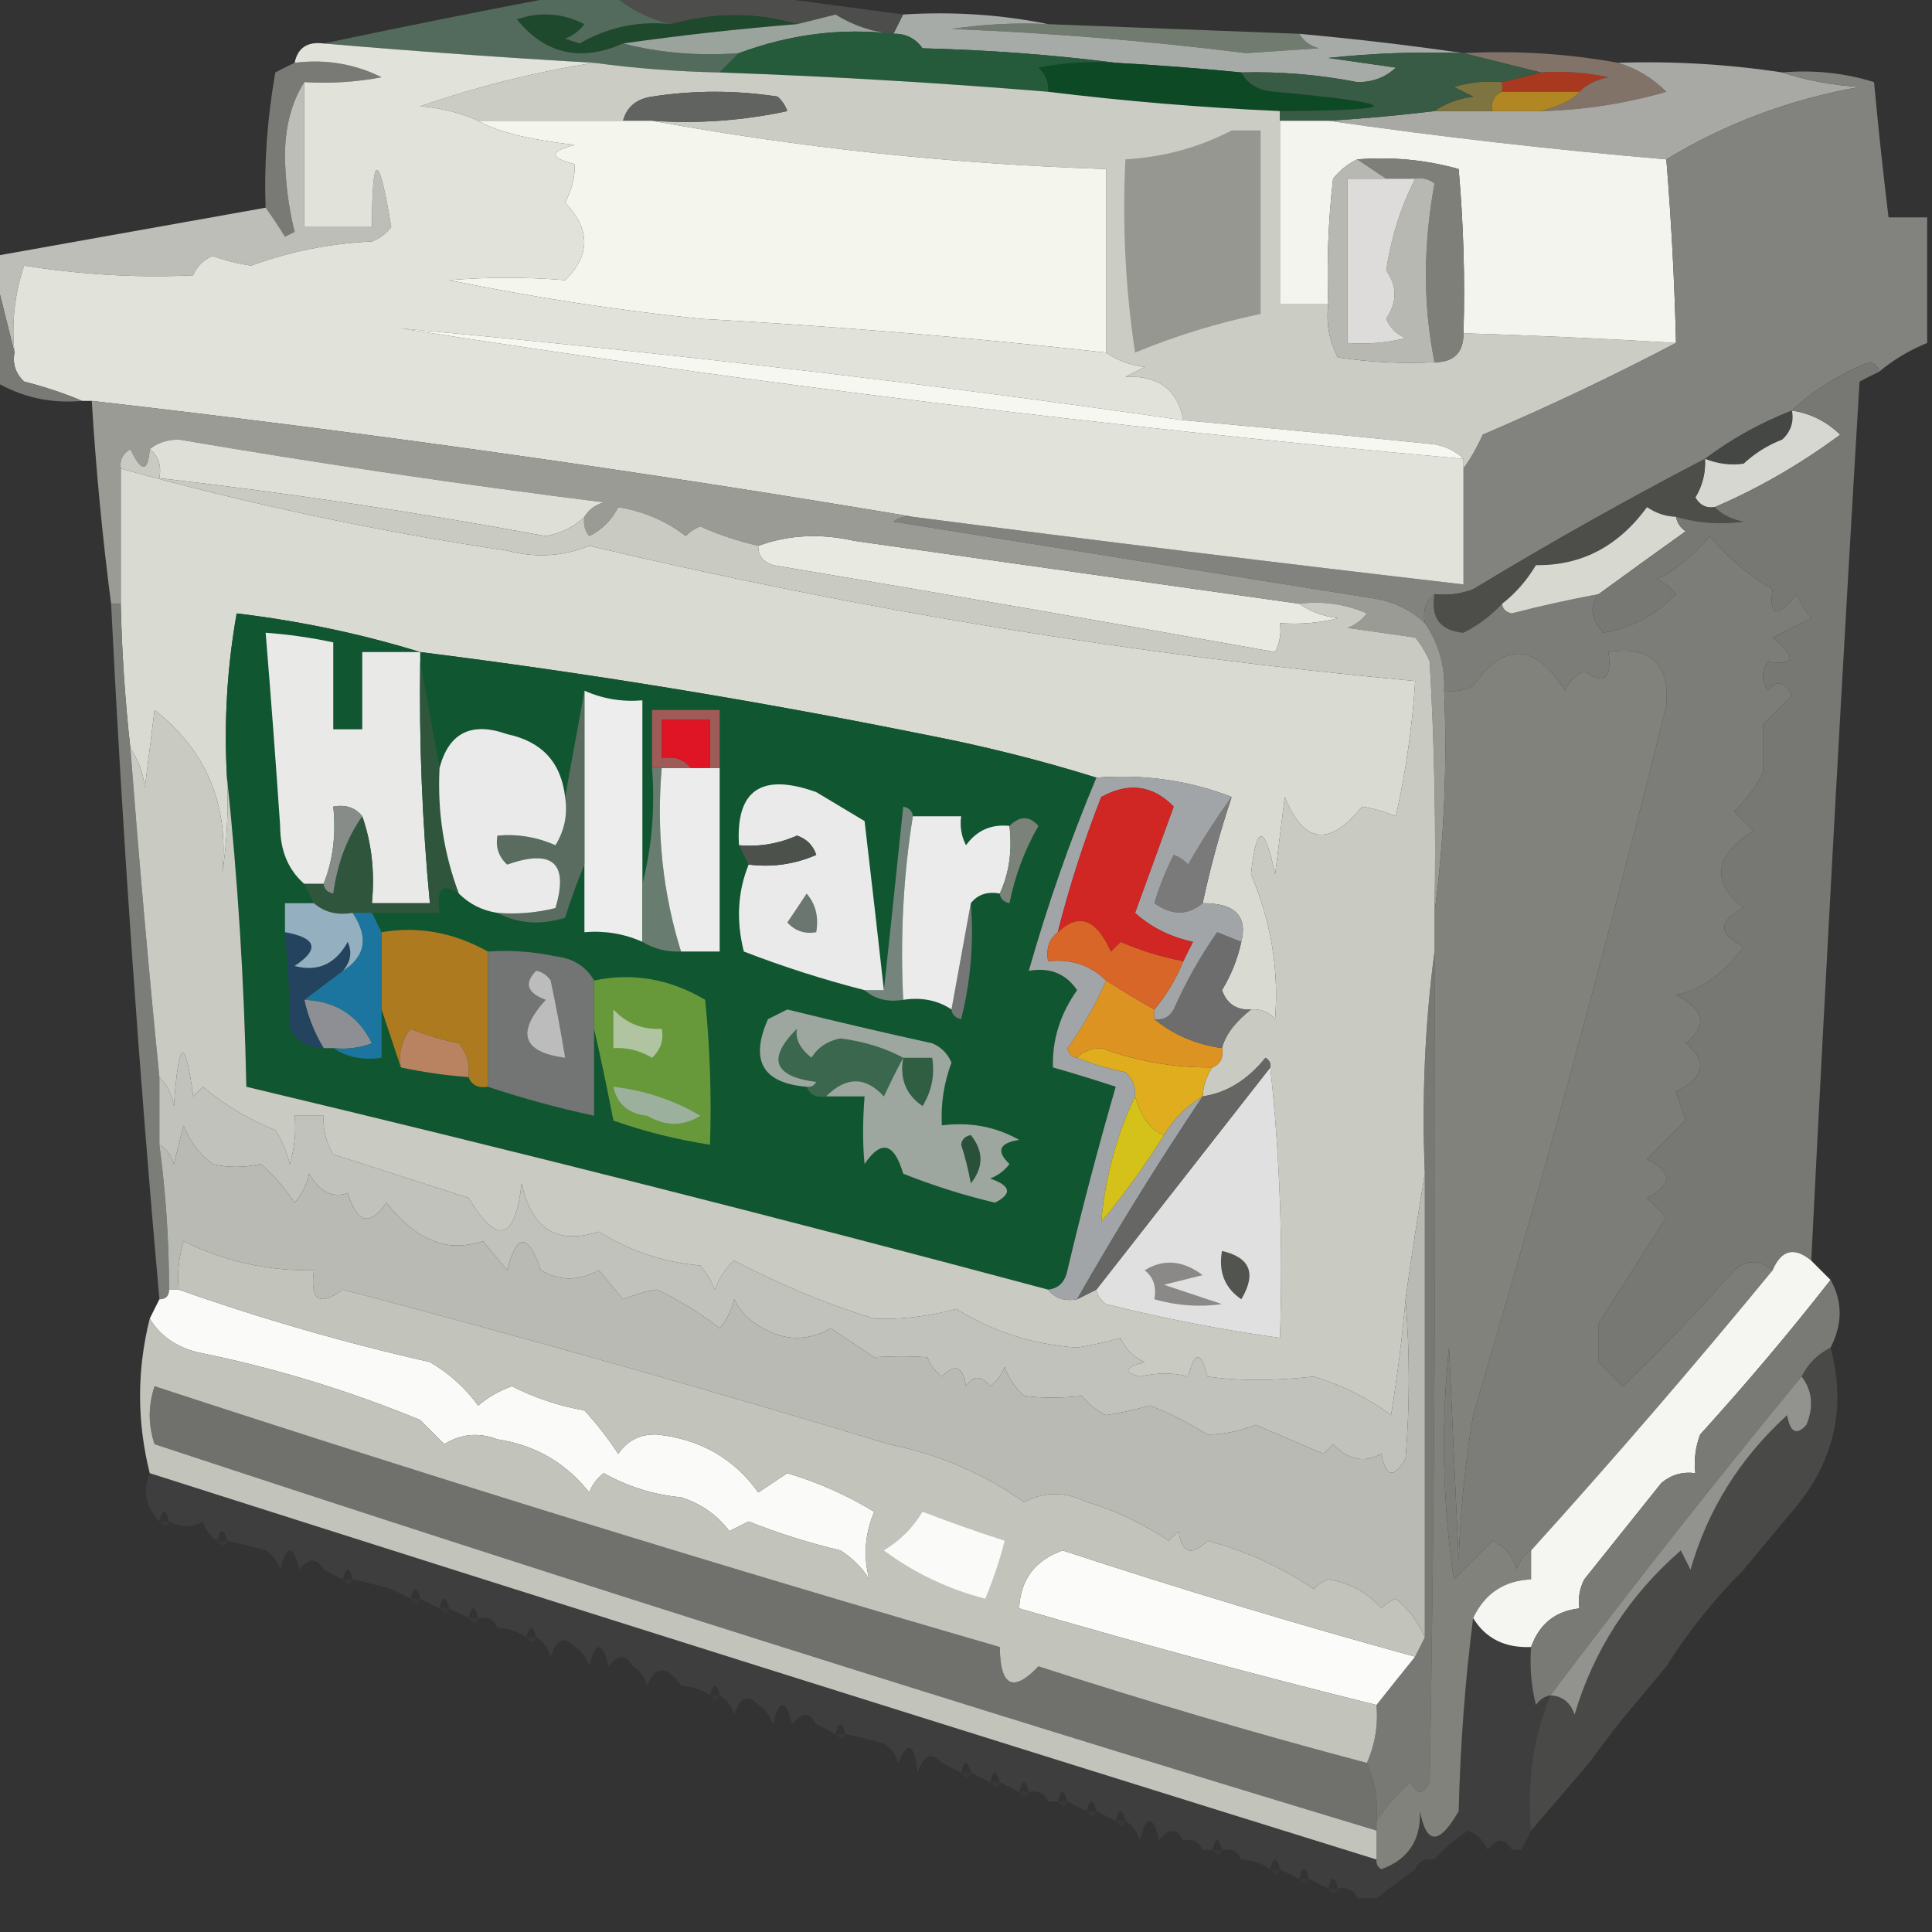 <?xml version="1.0" encoding="UTF-8"?>
<!DOCTYPE svg PUBLIC "-//W3C//DTD SVG 1.1//EN" "http://www.w3.org/Graphics/SVG/1.1/DTD/svg11.dtd">
<svg xmlns="http://www.w3.org/2000/svg" version="1.1" width="200px" height="200px" style="shape-rendering:geometricPrecision; text-rendering:geometricPrecision; image-rendering:optimizeQuality; fill-rule:evenodd; clip-rule:evenodd" xmlns:xlink="http://www.w3.org/1999/xlink">
<rect width="100%" height="100%" fill="#333333" stroke="none"/>
<g><path style="opacity:0.322" fill="#82837d" d="M 63.5,-0.5 C 68.5,-0.5 73.5,-0.5 78.5,-0.5C 83.5,0.167 88.5,0.833 93.5,1.5C 93.167,2.167 92.833,2.833 92.5,3.5C 90.325,3.318 88.325,2.651 86.5,1.5C 85.151,1.846 83.817,2.179 82.5,2.5C 78.299,1.264 73.966,1.264 69.5,2.5C 67.249,1.985 65.249,0.985 63.5,-0.5 Z"/></g>
<g><path style="opacity:1" fill="#1e492d" d="M 69.5,2.5 C 73.966,1.264 78.299,1.264 82.5,2.5C 76.463,2.988 70.463,3.655 64.5,4.5C 60.102,6.439 56.435,5.605 53.5,2C 55.902,1.186 58.235,1.353 60.5,2.5C 59.975,3.192 59.308,3.692 58.5,4C 59,4.167 59.5,4.333 60,4.5C 62.935,2.808 66.102,2.142 69.5,2.5 Z"/></g>
<g><path style="opacity:0.996" fill="#546c5d" d="M 58.5,-0.5 C 60.167,-0.5 61.833,-0.5 63.5,-0.5C 65.249,0.985 67.249,1.985 69.5,2.5C 66.102,2.142 62.935,2.808 60,4.5C 59.5,4.333 59,4.167 58.5,4C 59.308,3.692 59.975,3.192 60.5,2.5C 58.235,1.353 55.902,1.186 53.5,2C 56.435,5.605 60.102,6.439 64.5,4.5C 68.298,5.483 72.298,5.817 76.5,5.5C 75.833,6.167 75.167,6.833 74.5,7.5C 70.143,7.414 65.81,7.08 61.5,6.5C 52.154,5.966 42.82,5.299 33.5,4.5C 41.817,2.741 50.15,1.074 58.5,-0.5 Z"/></g>
<g><path style="opacity:1" fill="#9aa39c" d="M 92.5,3.5 C 87.127,2.867 81.793,3.534 76.5,5.5C 72.298,5.817 68.298,5.483 64.5,4.5C 70.463,3.655 76.463,2.988 82.5,2.5C 83.817,2.179 85.151,1.846 86.5,1.5C 88.325,2.651 90.325,3.318 92.5,3.5 Z"/></g>
<g><path style="opacity:1" fill="#727b70" d="M 108.5,2.5 C 117.167,2.833 125.833,3.167 134.5,3.5C 134.918,4.222 135.584,4.722 136.5,5C 134,5.167 131.5,5.333 129,5.5C 118.883,4.233 108.716,3.4 98.5,3C 101.817,2.502 105.15,2.335 108.5,2.5 Z"/></g>
<g><path style="opacity:1" fill="#a7aba7" d="M 93.5,1.5 C 98.695,1.179 103.695,1.513 108.5,2.5C 105.15,2.335 101.817,2.502 98.5,3C 108.716,3.4 118.883,4.233 129,5.5C 131.5,5.333 134,5.167 136.5,5C 135.584,4.722 134.918,4.222 134.5,3.5C 140.318,4.028 145.984,4.695 151.5,5.5C 146.821,5.334 142.155,5.501 137.5,6C 139.833,6.333 142.167,6.667 144.5,7C 143.4,8.023 142.067,8.523 140.5,8.5C 136.535,7.726 132.535,7.393 128.5,7.5C 124.176,7.073 119.842,6.739 115.5,6.5C 109.013,5.672 102.346,5.172 95.5,5C 94.756,3.961 93.756,3.461 92.5,3.5C 92.833,2.833 93.167,2.167 93.5,1.5 Z"/></g>
<g><path style="opacity:1" fill="#255b3a" d="M 92.5,3.5 C 93.756,3.461 94.756,3.961 95.5,5C 102.346,5.172 109.013,5.672 115.5,6.5C 112.813,6.336 110.146,6.503 107.5,7C 108.252,7.671 108.586,8.504 108.5,9.5C 97.183,8.568 85.85,7.902 74.5,7.5C 75.167,6.833 75.833,6.167 76.5,5.5C 81.793,3.534 87.127,2.867 92.5,3.5 Z"/></g>
<g><path style="opacity:1" fill="#797a76" d="M 30.5,6.5 C 33.722,6.108 36.722,6.608 39.5,8C 36.854,8.497 34.187,8.664 31.5,8.5C 30.191,10.571 29.525,13.071 29.5,16C 29.525,18.755 29.859,21.422 30.5,24C 30.167,24.167 29.833,24.333 29.5,24.5C 28.824,23.398 28.158,22.398 27.5,21.5C 27.323,17 27.656,12.333 28.5,7.5C 29.183,7.137 29.85,6.804 30.5,6.5 Z"/></g>
<g><path style="opacity:1" fill="#a83920" d="M 159.5,7.5 C 161.857,7.337 164.19,7.503 166.5,8C 165.263,8.232 164.263,8.732 163.5,9.5C 160.833,9.5 158.167,9.5 155.5,9.5C 155.5,9.167 155.5,8.833 155.5,8.5C 156.833,8.167 158.167,7.833 159.5,7.5 Z"/></g>
<g><path style="opacity:1" fill="#827368" d="M 151.5,5.5 C 156.927,5.218 162.26,5.551 167.5,6.5C 169.386,7.065 171.053,8.065 172.5,9.5C 168.251,10.726 163.917,11.393 159.5,11.5C 161.51,10.983 162.843,10.316 163.5,9.5C 164.263,8.732 165.263,8.232 166.5,8C 164.19,7.503 161.857,7.337 159.5,7.5C 156.833,6.833 154.167,6.167 151.5,5.5 Z"/></g>
<g><path style="opacity:1" fill="#a8a9a4" d="M 167.5,6.5 C 173.212,6.313 178.879,6.646 184.5,7.5C 186.969,8.317 189.635,8.817 192.5,9C 185.233,10.3 178.567,12.8 172.5,16.5C 160.7,15.495 149.033,14.161 137.5,12.5C 141.179,12.276 144.846,11.942 148.5,11.5C 150.5,11.5 152.5,11.5 154.5,11.5C 156.167,11.5 157.833,11.5 159.5,11.5C 163.917,11.393 168.251,10.726 172.5,9.5C 171.053,8.065 169.386,7.065 167.5,6.5 Z"/></g>
<g><path style="opacity:1" fill="#0d4925" d="M 115.5,6.5 C 119.842,6.739 124.176,7.073 128.5,7.5C 129.152,8.725 130.319,9.392 132,9.5C 145.447,10.759 145.614,11.426 132.5,11.5C 124.423,11.14 116.423,10.473 108.5,9.5C 108.586,8.504 108.252,7.671 107.5,7C 110.146,6.503 112.813,6.336 115.5,6.5 Z"/></g>
<g><path style="opacity:1" fill="#7e7440" d="M 155.5,8.5 C 155.5,8.833 155.5,9.167 155.5,9.5C 154.662,9.842 154.328,10.508 154.5,11.5C 152.5,11.5 150.5,11.5 148.5,11.5C 149.609,10.71 150.942,10.21 152.5,10C 151.833,9.667 151.167,9.333 150.5,9C 152.134,8.506 153.801,8.34 155.5,8.5 Z"/></g>
<g><path style="opacity:1" fill="#b08722" d="M 155.5,9.5 C 158.167,9.5 160.833,9.5 163.5,9.5C 162.843,10.316 161.51,10.983 159.5,11.5C 157.833,11.5 156.167,11.5 154.5,11.5C 154.328,10.508 154.662,9.842 155.5,9.5 Z"/></g>
<g><path style="opacity:1" fill="#cbcdc4" d="M 61.5,6.5 C 65.81,7.08 70.143,7.414 74.5,7.5C 85.85,7.902 97.183,8.568 108.5,9.5C 116.423,10.473 124.423,11.14 132.5,11.5C 132.5,11.833 132.5,12.167 132.5,12.5C 132.5,18.833 132.5,25.167 132.5,31.5C 134.167,31.5 135.833,31.5 137.5,31.5C 137.261,33.467 137.594,35.3 138.5,37C 141.817,37.498 145.15,37.665 148.5,37.5C 150.5,37.5 151.5,36.5 151.5,34.5C 158.84,34.723 166.173,35.056 173.5,35.5C 167.046,38.892 160.379,42.058 153.5,45C 152.915,46.302 152.249,47.469 151.5,48.5C 151.5,48.167 151.5,47.833 151.5,47.5C 150.737,46.732 149.737,46.232 148.5,46C 139.83,45.118 131.164,44.285 122.5,43.5C 121.923,40.355 119.923,38.855 116.5,39C 117.167,38.667 117.833,38.333 118.5,38C 116.942,37.79 115.609,37.29 114.5,36.5C 114.5,30.167 114.5,23.833 114.5,17.5C 98.566,16.981 82.899,15.314 67.5,12.5C 72.214,12.827 76.88,12.493 81.5,11.5C 81.291,10.914 80.957,10.414 80.5,10C 76.167,9.333 71.833,9.333 67.5,10C 65.881,10.236 64.881,11.069 64.5,12.5C 59.5,12.5 54.5,12.5 49.5,12.5C 47.708,11.691 45.708,11.191 43.5,11C 49.504,8.932 55.504,7.432 61.5,6.5 Z"/></g>
<g><path style="opacity:1" fill="#375b44" d="M 151.5,5.5 C 154.167,6.167 156.833,6.833 159.5,7.5C 158.167,7.833 156.833,8.167 155.5,8.5C 153.801,8.34 152.134,8.506 150.5,9C 151.167,9.333 151.833,9.667 152.5,10C 150.942,10.21 149.609,10.71 148.5,11.5C 144.846,11.942 141.179,12.276 137.5,12.5C 135.833,12.5 134.167,12.5 132.5,12.5C 132.5,12.167 132.5,11.833 132.5,11.5C 145.614,11.426 145.447,10.759 132,9.5C 130.319,9.392 129.152,8.725 128.5,7.5C 132.535,7.393 136.535,7.726 140.5,8.5C 142.067,8.523 143.4,8.023 144.5,7C 142.167,6.667 139.833,6.333 137.5,6C 142.155,5.501 146.821,5.334 151.5,5.5 Z"/></g>
<g><path style="opacity:1" fill="#60635f" d="M 67.5,12.5 C 66.5,12.5 65.5,12.5 64.5,12.5C 64.881,11.069 65.881,10.236 67.5,10C 71.833,9.333 76.167,9.333 80.5,10C 80.957,10.414 81.291,10.914 81.5,11.5C 76.88,12.493 72.214,12.827 67.5,12.5 Z"/></g>
<g><path style="opacity:1" fill="#f4f4ef" d="M 132.5,12.5 C 134.167,12.5 135.833,12.5 137.5,12.5C 149.033,14.161 160.7,15.495 172.5,16.5C 173.014,22.822 173.347,29.155 173.5,35.5C 166.173,35.056 158.84,34.723 151.5,34.5C 151.666,28.824 151.499,23.157 151,17.5C 147.606,16.544 144.106,16.211 140.5,16.5C 139.542,16.953 138.708,17.619 138,18.5C 137.501,22.821 137.334,27.154 137.5,31.5C 135.833,31.5 134.167,31.5 132.5,31.5C 132.5,25.167 132.5,18.833 132.5,12.5 Z"/></g>
<g><path style="opacity:1" fill="#f4f5ed" d="M 49.5,12.5 C 54.5,12.5 59.5,12.5 64.5,12.5C 65.5,12.5 66.5,12.5 67.5,12.5C 82.899,15.314 98.566,16.981 114.5,17.5C 114.5,23.833 114.5,30.167 114.5,36.5C 100.541,34.943 86.541,33.776 72.5,33C 63.761,32.103 55.094,30.77 46.5,29C 50.531,28.674 54.531,28.674 58.5,29C 61.144,26.402 61.144,23.735 58.5,21C 59.205,19.578 59.538,18.245 59.5,17C 56.833,16.333 56.833,15.667 59.5,15C 54.725,14.454 51.392,13.621 49.5,12.5 Z"/></g>
<g><path style="opacity:1" fill="#969790" d="M 127.5,13.5 C 128.5,13.5 129.5,13.5 130.5,13.5C 130.5,19.833 130.5,26.167 130.5,32.5C 126.059,33.425 121.725,34.758 117.5,36.5C 116.503,29.866 116.17,23.2 116.5,16.5C 120.479,16.258 124.146,15.258 127.5,13.5 Z"/></g>
<g><path style="opacity:1" fill="#7f7f7a" d="M 140.5,16.5 C 144.106,16.211 147.606,16.544 151,17.5C 151.499,23.157 151.666,28.824 151.5,34.5C 151.5,36.5 150.5,37.5 148.5,37.5C 147.314,31.61 147.314,25.443 148.5,19C 147.906,18.536 147.239,18.369 146.5,18.5C 145.5,18.5 144.5,18.5 143.5,18.5C 142.5,17.833 141.5,17.167 140.5,16.5 Z"/></g>
<g><path style="opacity:1" fill="#bdbeb8" d="M 31.5,8.5 C 31.5,13.5 31.5,18.5 31.5,23.5C 33.833,23.5 36.167,23.5 38.5,23.5C 38.532,15.614 39.199,15.614 40.5,23.5C 39.975,24.192 39.308,24.692 38.5,25C 34.198,25.194 30.032,26.027 26,27.5C 24.634,27.294 23.301,26.96 22,26.5C 21.055,26.905 20.388,27.572 20,28.5C 14.317,28.779 8.484,28.445 2.5,27.5C 1.516,30.428 1.183,33.428 1.5,36.5C 0.833,33.833 0.167,31.167 -0.5,28.5C -0.5,27.833 -0.5,27.167 -0.5,26.5C 8.837,24.832 18.171,23.165 27.5,21.5C 28.158,22.398 28.824,23.398 29.5,24.5C 29.833,24.333 30.167,24.167 30.5,24C 29.859,21.422 29.525,18.755 29.5,16C 29.525,13.071 30.191,10.571 31.5,8.5 Z"/></g>
<g><path style="opacity:1" fill="#82837e" d="M 184.5,7.5 C 187.777,7.216 190.943,7.549 194,8.5C 194.435,13.184 194.935,17.851 195.5,22.5C 196.833,22.5 198.167,22.5 199.5,22.5C 199.5,26.833 199.5,31.167 199.5,35.5C 197.668,36.248 196.001,37.248 194.5,38.5C 194.44,37.957 194.107,37.624 193.5,37.5C 190.432,38.691 187.765,40.358 185.5,42.5C 182.24,43.774 179.24,45.441 176.5,47.5C 168.365,51.735 160.365,56.235 152.5,61C 151.207,61.49 149.873,61.657 148.5,61.5C 147.596,62.209 147.263,63.209 147.5,64.5C 146.118,63.2 144.452,62.366 142.5,62C 125.832,59.333 109.166,56.666 92.5,54C 93.094,53.536 93.761,53.369 94.5,53.5C 113.489,55.965 132.489,58.298 151.5,60.5C 151.5,56.5 151.5,52.5 151.5,48.5C 152.249,47.469 152.915,46.302 153.5,45C 160.379,42.058 167.046,38.892 173.5,35.5C 173.347,29.155 173.014,22.822 172.5,16.5C 178.567,12.8 185.233,10.3 192.5,9C 189.635,8.817 186.969,8.317 184.5,7.5 Z"/></g>
<g><path style="opacity:1" fill="#e1e2da" d="M 33.5,4.5 C 42.82,5.299 52.154,5.966 61.5,6.5C 55.504,7.432 49.504,8.932 43.5,11C 45.708,11.191 47.708,11.691 49.5,12.5C 51.392,13.621 54.725,14.454 59.5,15C 56.833,15.667 56.833,16.333 59.5,17C 59.538,18.245 59.205,19.578 58.5,21C 61.144,23.735 61.144,26.402 58.5,29C 54.531,28.674 50.531,28.674 46.5,29C 55.094,30.77 63.761,32.103 72.5,33C 86.541,33.776 100.541,34.943 114.5,36.5C 115.609,37.29 116.942,37.79 118.5,38C 117.833,38.333 117.167,38.667 116.5,39C 119.923,38.855 121.923,40.355 122.5,43.5C 95.555,39.626 68.555,36.459 41.5,34C 78.037,39.708 114.704,44.208 151.5,47.5C 151.5,47.833 151.5,48.167 151.5,48.5C 151.5,52.5 151.5,56.5 151.5,60.5C 132.489,58.298 113.489,55.965 94.5,53.5C 66.398,48.771 38.065,44.771 9.5,41.5C 9.167,41.5 8.833,41.5 8.5,41.5C 6.657,40.717 4.657,40.05 2.5,39.5C 1.614,38.675 1.281,37.675 1.5,36.5C 1.183,33.428 1.516,30.428 2.5,27.5C 8.484,28.445 14.317,28.779 20,28.5C 20.388,27.572 21.055,26.905 22,26.5C 23.301,26.96 24.634,27.294 26,27.5C 30.032,26.027 34.198,25.194 38.5,25C 39.308,24.692 39.975,24.192 40.5,23.5C 39.199,15.614 38.532,15.614 38.5,23.5C 36.167,23.5 33.833,23.5 31.5,23.5C 31.5,18.5 31.5,13.5 31.5,8.5C 34.187,8.664 36.854,8.497 39.5,8C 36.722,6.608 33.722,6.108 30.5,6.5C 30.821,4.952 31.821,4.285 33.5,4.5 Z"/></g>
<g><path style="opacity:1" fill="#b7b8b2" d="M 140.5,16.5 C 141.5,17.167 142.5,17.833 143.5,18.5C 142.167,18.5 140.833,18.5 139.5,18.5C 139.5,24.167 139.5,29.833 139.5,35.5C 141.527,35.662 143.527,35.495 145.5,35C 144.572,34.612 143.905,33.945 143.5,33C 144.649,31.27 144.649,29.604 143.5,28C 143.998,24.62 144.998,21.453 146.5,18.5C 147.239,18.369 147.906,18.536 148.5,19C 147.314,25.443 147.314,31.61 148.5,37.5C 145.15,37.665 141.817,37.498 138.5,37C 137.594,35.3 137.261,33.467 137.5,31.5C 137.334,27.154 137.501,22.821 138,18.5C 138.708,17.619 139.542,16.953 140.5,16.5 Z"/></g>
<g><path style="opacity:1" fill="#dddcda" d="M 143.5,18.5 C 144.5,18.5 145.5,18.5 146.5,18.5C 144.998,21.453 143.998,24.62 143.5,28C 144.649,29.604 144.649,31.27 143.5,33C 143.905,33.945 144.572,34.612 145.5,35C 143.527,35.495 141.527,35.662 139.5,35.5C 139.5,29.833 139.5,24.167 139.5,18.5C 140.833,18.5 142.167,18.5 143.5,18.5 Z"/></g>
<g><path style="opacity:1" fill="#797a75" d="M -0.5,28.5 C 0.167,31.167 0.833,33.833 1.5,36.5C 1.281,37.675 1.614,38.675 2.5,39.5C 4.657,40.05 6.657,40.717 8.5,41.5C 5.246,41.793 2.246,41.126 -0.5,39.5C -0.5,35.833 -0.5,32.167 -0.5,28.5 Z"/></g>
<g><path style="opacity:1" fill="#f6f7f0" d="M 122.5,43.5 C 131.164,44.285 139.83,45.118 148.5,46C 149.737,46.232 150.737,46.732 151.5,47.5C 114.704,44.208 78.037,39.708 41.5,34C 68.555,36.459 95.555,39.626 122.5,43.5 Z"/></g>
<g><path style="opacity:1" fill="#444743" d="M 185.5,42.5 C 185.719,43.675 185.386,44.675 184.5,45.5C 182.998,46.083 181.665,46.916 180.5,48C 179.181,48.195 177.847,48.028 176.5,47.5C 179.24,45.441 182.24,43.774 185.5,42.5 Z"/></g>
<g><path style="opacity:1" fill="#d6d7d0" d="M 185.5,42.5 C 187.423,42.795 189.09,43.628 190.5,45C 186.348,48.068 182.015,50.568 177.5,52.5C 176.624,52.631 175.957,52.297 175.5,51.5C 176.246,50.264 176.579,48.931 176.5,47.5C 177.847,48.028 179.181,48.195 180.5,48C 181.665,46.916 182.998,46.083 184.5,45.5C 185.386,44.675 185.719,43.675 185.5,42.5 Z"/></g>
<g><path style="opacity:1" fill="#4d4e4a" d="M 176.5,47.5 C 176.579,48.931 176.246,50.264 175.5,51.5C 175.957,52.297 176.624,52.631 177.5,52.5C 178.263,53.268 179.263,53.768 180.5,54C 178.153,54.334 175.819,54.167 173.5,53.5C 172.417,53.461 171.417,53.127 170.5,52.5C 167.515,56.573 163.682,58.573 159,58.5C 158.051,60.093 156.885,61.426 155.5,62.5C 154.374,63.714 153.041,64.714 151.5,65.5C 149.085,65.281 148.085,63.948 148.5,61.5C 149.873,61.657 151.207,61.49 152.5,61C 160.365,56.235 168.365,51.735 176.5,47.5 Z"/></g>
<g><path style="opacity:1" fill="#7c7d78" d="M 183.5,131.5 C 175.403,141.353 167.07,151.02 158.5,160.5C 157.778,160.918 157.278,161.584 157,162.5C 156.632,161.09 155.799,160.09 154.5,159.5C 153.167,160.833 151.833,162.167 150.5,163.5C 149.335,155.521 149.168,147.521 150,139.5C 150.333,146.833 150.667,154.167 151,161.5C 151.171,156.467 151.671,151.467 152.5,146.5C 159.735,122.164 166.401,97.663 172.5,73C 172.821,68.658 170.821,66.824 166.5,67.5C 166.911,70.276 166.078,70.943 164,69.5C 163.055,69.905 162.388,70.572 162,71.5C 158.909,66.585 155.742,66.418 152.5,71C 151.552,71.483 150.552,71.65 149.5,71.5C 149.606,68.921 148.939,66.588 147.5,64.5C 147.263,63.209 147.596,62.209 148.5,61.5C 148.085,63.948 149.085,65.281 151.5,65.5C 153.041,64.714 154.374,63.714 155.5,62.5C 155.56,63.043 155.893,63.376 156.5,63.5C 159.484,62.725 162.484,62.059 165.5,61.5C 164.499,62.789 164.666,64.122 166,65.5C 168.972,64.974 171.472,63.641 173.5,61.5C 172.975,60.808 172.308,60.308 171.5,60C 173.624,58.878 175.457,57.378 177,55.5C 178.802,57.678 180.969,59.511 183.5,61C 183.092,63.861 183.925,64.028 186,61.5C 186.374,62.416 186.874,63.25 187.5,64C 186.167,64.667 184.833,65.333 183.5,66C 186.028,68.075 185.861,68.908 183,68.5C 182.333,69.5 182.333,70.5 183,71.5C 183.914,70.346 184.747,70.513 185.5,72C 184.5,73 183.5,74 182.5,75C 182.5,76.667 182.5,78.333 182.5,80C 181.743,81.512 180.743,82.846 179.5,84C 180.167,84.667 180.833,85.333 181.5,86C 177.433,88.628 177.099,91.295 180.5,94C 177.833,95.333 177.833,96.667 180.5,98C 178.474,100.787 176.14,102.453 173.5,103C 176.474,104.506 176.807,106.172 174.5,108C 176.807,109.828 176.474,111.494 173.5,113C 173.833,114 174.167,115 174.5,116C 173.167,117.333 171.833,118.667 170.5,120C 173.167,121.333 173.167,122.667 170.5,124C 171.167,124.667 171.833,125.333 172.5,126C 170.167,129.667 167.833,133.333 165.5,137C 165.5,138.333 165.5,139.667 165.5,141C 166.333,141.833 167.167,142.667 168,143.5C 172.016,139.652 175.849,135.652 179.5,131.5C 180.808,130.374 182.142,130.374 183.5,131.5 Z"/></g>
<g><path style="opacity:1" fill="#d9dbd2" d="M 12.5,48.5 C 25.593,52.153 38.926,54.986 52.5,57C 55.429,57.777 58.263,57.611 61,56.5C 89.07,63.155 117.57,67.822 146.5,70.5C 146.198,75.214 145.532,79.88 144.5,84.5C 143.284,83.998 142.117,83.665 141,83.5C 137.615,87.686 134.948,87.352 133,82.5C 132.667,85.167 132.333,87.833 132,90.5C 130.898,85.27 130.065,85.27 129.5,90.5C 131.566,95.325 132.399,100.325 132,105.5C 131.329,104.748 130.496,104.414 129.5,104.5C 128.005,104.585 127.005,103.919 126.5,102.5C 127.456,100.925 128.123,99.258 128.5,97.5C 129.166,94.817 127.832,93.484 124.5,93.5C 125.297,89.777 126.297,86.11 127.5,82.5C 123.119,80.79 118.453,80.123 113.5,80.5C 107.715,78.692 101.715,77.192 95.5,76C 78.256,72.521 60.922,69.688 43.5,67.5C 37.406,65.621 31.073,64.288 24.5,63.5C 23.505,69.128 23.171,74.794 23.5,80.5C 23.665,83.85 23.498,87.183 23,90.5C 23.758,83.414 21.424,77.747 16,73.5C 15.667,76.167 15.333,78.833 15,81.5C 14.79,79.942 14.29,78.609 13.5,77.5C 12.947,72.518 12.613,67.518 12.5,62.5C 12.5,57.833 12.5,53.167 12.5,48.5 Z"/></g>
<g><path style="opacity:1" fill="#e8e9e1" d="M 134.5,62.5 C 135.609,63.29 136.942,63.79 138.5,64C 136.527,64.496 134.527,64.662 132.5,64.5C 132.649,65.552 132.483,66.552 132,67.5C 114.72,64.411 97.386,61.411 80,58.5C 78.97,58.164 78.47,57.497 78.5,56.5C 81.64,55.359 84.973,55.193 88.5,56C 103.849,58.172 119.182,60.339 134.5,62.5 Z"/></g>
<g><path style="opacity:1" fill="#d7d8d0" d="M 173.5,53.5 C 173.611,54.117 173.944,54.617 174.5,55C 171.433,57.188 168.433,59.355 165.5,61.5C 162.484,62.059 159.484,62.725 156.5,63.5C 155.893,63.376 155.56,63.043 155.5,62.5C 156.885,61.426 158.051,60.093 159,58.5C 163.682,58.573 167.515,56.573 170.5,52.5C 171.417,53.127 172.417,53.461 173.5,53.5 Z"/></g>
<g><path style="opacity:1" fill="#9a9b95" d="M 9.5,41.5 C 38.065,44.771 66.398,48.771 94.5,53.5C 93.761,53.369 93.094,53.536 92.5,54C 109.166,56.666 125.832,59.333 142.5,62C 144.452,62.366 146.118,63.2 147.5,64.5C 148.939,66.588 149.606,68.921 149.5,71.5C 149.825,79.352 149.492,87.018 148.5,94.5C 148.666,85.827 148.5,77.16 148,68.5C 147.626,67.584 147.126,66.75 146.5,66C 144.167,65.667 141.833,65.333 139.5,65C 140.308,64.692 140.975,64.192 141.5,63.5C 139.257,62.526 136.924,62.192 134.5,62.5C 119.182,60.339 103.849,58.172 88.5,56C 84.973,55.193 81.64,55.359 78.5,56.5C 76.45,56.039 74.45,55.372 72.5,54.5C 71.914,54.709 71.414,55.043 71,55.5C 68.962,53.928 66.629,52.928 64,52.5C 63.333,53.833 62.333,54.833 61,55.5C 60.536,54.906 60.369,54.239 60.5,53.5C 60.917,52.778 61.584,52.278 62.5,52C 47.778,50.157 33.111,47.991 18.5,45.5C 17.274,45.52 16.274,45.853 15.5,46.5C 15.316,48.925 14.649,48.925 13.5,46.5C 12.703,46.957 12.369,47.624 12.5,48.5C 12.5,53.167 12.5,57.833 12.5,62.5C 12.167,62.5 11.833,62.5 11.5,62.5C 10.599,55.571 9.932,48.571 9.5,41.5 Z"/></g>
<g><path style="opacity:1" fill="#dedfd7" d="M 15.5,46.5 C 16.274,45.853 17.274,45.52 18.5,45.5C 33.111,47.991 47.778,50.157 62.5,52C 61.584,52.278 60.917,52.778 60.5,53.5C 59.448,54.531 58.114,55.197 56.5,55.5C 43.219,53.031 29.886,51.031 16.5,49.5C 16.737,48.209 16.404,47.209 15.5,46.5 Z"/></g>
<g><path style="opacity:1" fill="#81827c" d="M 158.5,160.5 C 158.5,161.5 158.5,162.5 158.5,163.5C 155.708,163.622 153.708,164.956 152.5,167.5C 151.672,173.987 151.172,180.654 151,187.5C 148.989,191.002 147.656,191.002 147,187.5C 147.094,190.501 145.761,192.501 143,193.5C 142.601,193.272 142.435,192.938 142.5,192.5C 142.5,191.5 142.5,190.5 142.5,189.5C 142.5,189.167 142.5,188.833 142.5,188.5C 143.429,187.064 144.595,185.731 146,184.5C 146.667,185.833 147.333,185.833 148,184.5C 148.5,155.835 148.667,127.169 148.5,98.5C 148.5,97.167 148.5,95.833 148.5,94.5C 149.492,87.018 149.825,79.352 149.5,71.5C 150.552,71.65 151.552,71.483 152.5,71C 155.742,66.418 158.909,66.585 162,71.5C 162.388,70.572 163.055,69.905 164,69.5C 166.078,70.943 166.911,70.276 166.5,67.5C 170.821,66.824 172.821,68.658 172.5,73C 166.401,97.663 159.735,122.164 152.5,146.5C 151.671,151.467 151.171,156.467 151,161.5C 150.667,154.167 150.333,146.833 150,139.5C 149.168,147.521 149.335,155.521 150.5,163.5C 151.833,162.167 153.167,160.833 154.5,159.5C 155.799,160.09 156.632,161.09 157,162.5C 157.278,161.584 157.778,160.918 158.5,160.5 Z"/></g>
<g><path style="opacity:1" fill="#105630" d="M 43.5,67.5 C 60.922,69.688 78.256,72.521 95.5,76C 101.715,77.192 107.715,78.692 113.5,80.5C 110.796,86.942 108.462,93.609 106.5,100.5C 108.665,100.116 110.332,100.783 111.5,102.5C 109.749,104.972 108.915,107.639 109,110.5C 111.147,111.113 113.314,111.779 115.5,112.5C 113.679,118.785 112.012,125.118 110.5,131.5C 110.253,132.713 109.586,133.38 108.5,133.5C 80.956,126.123 53.29,119.123 25.5,112.5C 25.282,101.653 24.615,90.986 23.5,80.5C 23.171,74.794 23.505,69.128 24.5,63.5C 31.073,64.288 37.406,65.621 43.5,67.5 Z"/></g>
<g><path style="opacity:1" fill="#eeeded" d="M 60.5,71.5 C 62.379,72.341 64.379,72.675 66.5,72.5C 66.5,78.833 66.5,85.167 66.5,91.5C 66.5,93.5 66.5,95.5 66.5,97.5C 64.621,96.659 62.621,96.325 60.5,96.5C 60.5,94.167 60.5,91.833 60.5,89.5C 60.5,83.5 60.5,77.5 60.5,71.5 Z"/></g>
<g><path style="opacity:1" fill="#e9e9e8" d="M 43.5,67.5 C 43.5,67.833 43.5,68.167 43.5,68.5C 43.379,76.858 43.712,85.191 44.5,93.5C 42.5,93.5 40.5,93.5 38.5,93.5C 38.81,90.287 38.477,87.287 37.5,84.5C 36.791,83.596 35.791,83.263 34.5,83.5C 34.806,86.385 34.473,89.052 33.5,91.5C 32.833,91.5 32.167,91.5 31.5,91.5C 29.836,90.051 29.002,88.051 29,85.5C 28.547,78.823 28.047,72.156 27.5,65.5C 29.861,65.674 32.194,66.007 34.5,66.5C 34.5,69.5 34.5,72.5 34.5,75.5C 35.5,75.5 36.5,75.5 37.5,75.5C 37.5,72.833 37.5,70.167 37.5,67.5C 39.5,67.5 41.5,67.5 43.5,67.5 Z"/></g>
<g><path style="opacity:1" fill="#5a6b5f" d="M 60.5,71.5 C 60.5,77.5 60.5,83.5 60.5,89.5C 59.776,91.218 59.109,93.052 58.5,95C 55.962,95.796 53.628,95.629 51.5,94.5C 53.527,94.662 55.527,94.496 57.5,94C 58.891,89.345 57.224,87.845 52.5,89.5C 51.614,88.675 51.281,87.675 51.5,86.5C 53.591,86.318 55.591,86.652 57.5,87.5C 58.452,85.955 58.785,84.288 58.5,82.5C 59.167,78.833 59.833,75.167 60.5,71.5 Z"/></g>
<g><path style="opacity:1" fill="#2f563c" d="M 43.5,68.5 C 44.167,72.167 44.833,75.833 45.5,79.5C 45.269,83.993 45.936,88.326 47.5,92.5C 45.797,91.34 45.131,92.007 45.5,94.5C 43.167,94.5 40.833,94.5 38.5,94.5C 37.833,94.5 37.167,94.5 36.5,94.5C 34.901,94.768 33.568,94.434 32.5,93.5C 32.167,92.833 31.833,92.167 31.5,91.5C 32.167,91.5 32.833,91.5 33.5,91.5C 33.56,92.043 33.893,92.376 34.5,92.5C 34.92,89.384 35.92,86.717 37.5,84.5C 38.477,87.287 38.81,90.287 38.5,93.5C 40.5,93.5 42.5,93.5 44.5,93.5C 43.712,85.191 43.379,76.858 43.5,68.5 Z"/></g>
<g><path style="opacity:0.925" fill="#81837d" d="M 11.5,62.5 C 11.833,62.5 12.167,62.5 12.5,62.5C 12.613,67.518 12.947,72.518 13.5,77.5C 14.384,88.992 15.384,100.325 16.5,111.5C 16.5,113.833 16.5,116.167 16.5,118.5C 17.164,123.473 17.497,128.473 17.5,133.5C 17.5,134.167 17.167,134.5 16.5,134.5C 14.36,110.535 12.693,86.535 11.5,62.5 Z"/></g>
<g><path style="opacity:1" fill="#c1c2bb" d="M 145.5,134.5 C 145.951,140.031 145.951,145.531 145.5,151C 144.285,153.096 143.451,152.929 143,150.5C 141.221,151.479 139.555,151.146 138,149.5C 137.667,149.833 137.333,150.167 137,150.5C 134.667,149.5 132.333,148.5 130,147.5C 128.249,148.174 126.583,148.507 125,148.5C 122.91,147.206 120.91,146.206 119,145.5C 117.467,145.944 115.967,146.277 114.5,146.5C 113.522,146.023 112.689,145.357 112,144.5C 109.911,144.745 107.911,144.745 106,144.5C 105.085,143.672 104.419,142.672 104,141.5C 103.692,142.308 103.192,142.975 102.5,143.5C 101.575,142.359 100.741,142.359 100,143.5C 99.676,141.431 98.843,141.098 97.5,142.5C 96.808,141.975 96.308,141.308 96,140.5C 94.211,140.377 92.377,140.377 90.5,140.5C 89.094,139.573 87.594,138.573 86,137.5C 83.667,138.833 81.333,138.833 79,137.5C 77.667,136.833 76.667,135.833 76,134.5C 75.751,135.624 75.251,136.624 74.5,137.5C 72.529,135.96 70.362,134.626 68,133.5C 66.883,133.665 65.716,133.998 64.5,134.5C 63.667,133.5 62.833,132.5 62,131.5C 59.868,132.623 57.868,132.623 56,131.5C 54.653,127.625 53.486,127.625 52.5,131.5C 51.667,130.5 50.833,129.5 50,128.5C 48.092,129.079 46.425,129.079 45,128.5C 43.348,127.932 41.682,126.599 40,124.5C 38.315,126.988 36.981,126.655 36,123.5C 34.434,124.061 33.101,123.394 32,121.5C 31.751,122.624 31.251,123.624 30.5,124.5C 29.52,123.019 28.353,121.685 27,120.5C 25.192,120.888 23.525,120.888 22,120.5C 20.615,119.449 19.615,118.116 19,116.5C 18.667,117.833 18.333,119.167 18,120.5C 17.722,119.584 17.222,118.918 16.5,118.5C 16.5,116.167 16.5,113.833 16.5,111.5C 17.268,112.263 17.768,113.263 18,114.5C 18.497,107.497 19.163,107.163 20,113.5C 20.333,113.167 20.667,112.833 21,112.5C 23.205,114.361 25.705,115.861 28.5,117C 29.191,118.067 29.691,119.234 30,120.5C 30.494,118.866 30.66,117.199 30.5,115.5C 31.5,115.5 32.5,115.5 33.5,115.5C 33.421,116.93 33.754,118.264 34.5,119.5C 39.167,121 43.833,122.5 48.5,124C 51.491,128.953 53.324,128.453 54,122.5C 55.012,127.224 57.679,128.891 62,127.5C 65.201,129.51 68.701,130.677 72.5,131C 73.126,131.75 73.626,132.584 74,133.5C 74.419,132.328 75.085,131.328 76,130.5C 80.921,133.063 85.754,135.063 90.5,136.5C 93.258,136.619 96.092,136.285 99,135.5C 102.781,137.864 106.948,139.197 111.5,139.5C 112.967,139.277 114.467,138.944 116,138.5C 116.5,139.667 117.333,140.5 118.5,141C 116.405,141.556 116.238,142.056 118,142.5C 119.796,142.087 121.463,142.087 123,142.5C 123.667,139.833 124.333,139.833 125,142.5C 128.14,142.964 131.806,142.964 136,142.5C 138.95,143.392 141.617,144.725 144,146.5C 144.675,142.302 145.175,138.302 145.5,134.5 Z"/></g>
<g><path style="opacity:1" fill="#c9cac2" d="M 15.5,46.5 C 16.404,47.209 16.737,48.209 16.5,49.5C 29.886,51.031 43.219,53.031 56.5,55.5C 58.114,55.197 59.448,54.531 60.5,53.5C 60.369,54.239 60.536,54.906 61,55.5C 62.333,54.833 63.333,53.833 64,52.5C 66.629,52.928 68.962,53.928 71,55.5C 71.414,55.043 71.914,54.709 72.5,54.5C 74.45,55.372 76.45,56.039 78.5,56.5C 78.47,57.497 78.97,58.164 80,58.5C 97.386,61.411 114.72,64.411 132,67.5C 132.483,66.552 132.649,65.552 132.5,64.5C 134.527,64.662 136.527,64.496 138.5,64C 136.942,63.79 135.609,63.29 134.5,62.5C 136.924,62.192 139.257,62.526 141.5,63.5C 140.975,64.192 140.308,64.692 139.5,65C 141.833,65.333 144.167,65.667 146.5,66C 147.126,66.75 147.626,67.584 148,68.5C 148.5,77.16 148.666,85.827 148.5,94.5C 148.5,95.833 148.5,97.167 148.5,98.5C 147.508,105.982 147.175,113.648 147.5,121.5C 146.78,125.73 146.113,130.063 145.5,134.5C 145.175,138.302 144.675,142.302 144,146.5C 141.617,144.725 138.95,143.392 136,142.5C 131.806,142.964 128.14,142.964 125,142.5C 124.333,139.833 123.667,139.833 123,142.5C 121.463,142.087 119.796,142.087 118,142.5C 116.238,142.056 116.405,141.556 118.5,141C 117.333,140.5 116.5,139.667 116,138.5C 114.467,138.944 112.967,139.277 111.5,139.5C 106.948,139.197 102.781,137.864 99,135.5C 96.092,136.285 93.258,136.619 90.5,136.5C 85.754,135.063 80.921,133.063 76,130.5C 75.085,131.328 74.419,132.328 74,133.5C 73.626,132.584 73.126,131.75 72.5,131C 68.701,130.677 65.201,129.51 62,127.5C 57.679,128.891 55.012,127.224 54,122.5C 53.324,128.453 51.491,128.953 48.5,124C 43.833,122.5 39.167,121 34.5,119.5C 33.754,118.264 33.421,116.93 33.5,115.5C 32.5,115.5 31.5,115.5 30.5,115.5C 30.66,117.199 30.494,118.866 30,120.5C 29.691,119.234 29.191,118.067 28.5,117C 25.705,115.861 23.205,114.361 21,112.5C 20.667,112.833 20.333,113.167 20,113.5C 19.163,107.163 18.497,107.497 18,114.5C 17.768,113.263 17.268,112.263 16.5,111.5C 15.384,100.325 14.384,88.992 13.5,77.5C 14.29,78.609 14.79,79.942 15,81.5C 15.333,78.833 15.667,76.167 16,73.5C 21.424,77.747 23.758,83.414 23,90.5C 23.498,87.183 23.665,83.85 23.5,80.5C 24.615,90.986 25.282,101.653 25.5,112.5C 53.29,119.123 80.956,126.123 108.5,133.5C 109.209,134.404 110.209,134.737 111.5,134.5C 112.167,134.167 112.833,133.833 113.5,133.5C 113.611,134.117 113.944,134.617 114.5,135C 120.453,136.491 126.453,137.657 132.5,138.5C 132.827,128.985 132.494,119.652 131.5,110.5C 131.565,110.062 131.399,109.728 131,109.5C 129.134,111.809 126.967,113.142 124.5,113.5C 124.557,112.391 124.89,111.391 125.5,110.5C 126.338,110.158 126.672,109.492 126.5,108.5C 126.833,107.159 127.833,105.826 129.5,104.5C 130.496,104.414 131.329,104.748 132,105.5C 132.399,100.325 131.566,95.325 129.5,90.5C 130.065,85.27 130.898,85.27 132,90.5C 132.333,87.833 132.667,85.167 133,82.5C 134.948,87.352 137.615,87.686 141,83.5C 142.117,83.665 143.284,83.998 144.5,84.5C 145.532,79.88 146.198,75.214 146.5,70.5C 117.57,67.822 89.07,63.155 61,56.5C 58.263,57.611 55.429,57.777 52.5,57C 38.926,54.986 25.593,52.153 12.5,48.5C 12.369,47.624 12.703,46.957 13.5,46.5C 14.649,48.925 15.316,48.925 15.5,46.5 Z"/></g>
<g><path style="opacity:1" fill="#e1e0e0" d="M 131.5,110.5 C 132.494,119.652 132.827,128.985 132.5,138.5C 126.453,137.657 120.453,136.491 114.5,135C 113.944,134.617 113.611,134.117 113.5,133.5C 119.5,125.833 125.5,118.167 131.5,110.5 Z"/></g>
<g><path style="opacity:1" fill="#e0ad1e" d="M 111.5,109.5 C 112.097,108.861 112.93,108.528 114,108.5C 117.714,109.869 121.547,110.536 125.5,110.5C 124.89,111.391 124.557,112.391 124.5,113.5C 122.806,114.527 121.473,115.861 120.5,117.5C 119.181,117.056 118.181,115.723 117.5,113.5C 117.586,112.504 117.252,111.671 116.5,111C 114.753,110.648 113.086,110.148 111.5,109.5 Z"/></g>
<g><path style="opacity:1" fill="#3a674e" d="M 93.5,109.5 C 92.839,110.718 92.172,112.051 91.5,113.5C 89.603,111.415 87.603,111.415 85.5,113.5C 84.508,113.672 83.842,113.338 83.5,112.5C 83.938,112.565 84.272,112.399 84.5,112C 80.073,111.427 79.406,109.593 82.5,106.5C 82.296,107.529 82.796,108.529 84,109.5C 84.674,108.422 85.674,107.755 87,107.5C 89.4,107.802 91.566,108.468 93.5,109.5 Z"/></g>
<g><path style="opacity:1" fill="#67993b" d="M 61.5,106.5 C 61.5,104.833 61.5,103.167 61.5,101.5C 65.493,100.663 69.326,101.329 73,103.5C 73.499,108.489 73.666,113.489 73.5,118.5C 70.101,117.984 66.768,117.15 63.5,116C 62.868,112.73 62.201,109.563 61.5,106.5 Z"/></g>
<g><path style="opacity:1" fill="#9cb19d" d="M 63.5,112.5 C 66.741,112.878 69.741,113.878 72.5,115.5C 70.716,116.606 68.882,116.606 67,115.5C 65.05,115.293 63.884,114.293 63.5,112.5 Z"/></g>
<g><path style="opacity:1" fill="#b98362" d="M 48.5,111.5 C 46.139,111.326 43.806,110.993 41.5,110.5C 41.238,109.022 41.571,107.689 42.5,106.5C 44.115,107.154 45.782,107.654 47.5,108C 48.337,109.011 48.67,110.178 48.5,111.5 Z"/></g>
<g><path style="opacity:1" fill="#dd9321" d="M 114.5,101.5 C 116.275,102.629 117.942,103.629 119.5,104.5C 119.5,104.833 119.5,105.167 119.5,105.5C 121.461,107.113 123.794,108.113 126.5,108.5C 126.672,109.492 126.338,110.158 125.5,110.5C 121.547,110.536 117.714,109.869 114,108.5C 112.93,108.528 112.097,108.861 111.5,109.5C 110.957,109.44 110.624,109.107 110.5,108.5C 112.098,106.302 113.431,103.969 114.5,101.5 Z"/></g>
<g><path style="opacity:1" fill="#b1c4a2" d="M 63.5,104.5 C 64.82,105.942 66.486,106.608 68.5,106.5C 68.719,107.675 68.386,108.675 67.5,109.5C 66.264,108.754 64.93,108.421 63.5,108.5C 63.5,107.167 63.5,105.833 63.5,104.5 Z"/></g>
<g><path style="opacity:1" fill="#8e8f94" d="M 31.5,103.5 C 34.768,103.634 37.102,105.134 38.5,108C 37.207,108.49 35.873,108.657 34.5,108.5C 34.167,108.5 33.833,108.5 33.5,108.5C 32.559,106.95 31.892,105.284 31.5,103.5 Z"/></g>
<g><path style="opacity:1" fill="#6d6d6d" d="M 128.5,97.5 C 128.123,99.258 127.456,100.925 126.5,102.5C 127.005,103.919 128.005,104.585 129.5,104.5C 127.833,105.826 126.833,107.159 126.5,108.5C 123.794,108.113 121.461,107.113 119.5,105.5C 120.376,105.631 121.043,105.298 121.5,104.5C 122.747,101.671 124.247,99.005 126,96.5C 126.951,96.884 127.784,97.217 128.5,97.5 Z"/></g>
<g><path style="opacity:1" fill="#727573" d="M 50.5,98.5 C 52.857,98.337 55.19,98.503 57.5,99C 59.32,99.2 60.653,100.034 61.5,101.5C 61.5,103.167 61.5,104.833 61.5,106.5C 61.5,109.5 61.5,112.5 61.5,115.5C 57.761,114.697 54.095,113.697 50.5,112.5C 50.5,107.833 50.5,103.167 50.5,98.5 Z"/></g>
<g><path style="opacity:1" fill="#bcbcbc" d="M 55.5,100.5 C 56.117,100.611 56.617,100.944 57,101.5C 57.567,104.168 58.067,106.834 58.5,109.5C 54.081,108.91 53.414,106.91 56.5,103.5C 54.565,102.787 54.232,101.787 55.5,100.5 Z"/></g>
<g><path style="opacity:1" fill="#ae7a20" d="M 50.5,98.5 C 50.5,103.167 50.5,107.833 50.5,112.5C 49.508,112.672 48.842,112.338 48.5,111.5C 48.67,110.178 48.337,109.011 47.5,108C 45.782,107.654 44.115,107.154 42.5,106.5C 41.571,107.689 41.238,109.022 41.5,110.5C 40.833,108.5 40.167,106.5 39.5,104.5C 39.5,101.833 39.5,99.167 39.5,96.5C 43.281,95.854 46.947,96.52 50.5,98.5 Z"/></g>
<g><path style="opacity:1" fill="#75847c" d="M 94.5,84.5 C 93.51,90.645 93.177,96.978 93.5,103.5C 91.901,103.768 90.568,103.434 89.5,102.5C 90.167,102.5 90.833,102.5 91.5,102.5C 92.167,96.321 92.833,89.987 93.5,83.5C 94.107,83.624 94.44,83.957 94.5,84.5 Z"/></g>
<g><path style="opacity:1" fill="#1c759f" d="M 36.5,94.5 C 37.167,94.5 37.833,94.5 38.5,94.5C 38.833,95.167 39.167,95.833 39.5,96.5C 39.5,99.167 39.5,101.833 39.5,104.5C 39.5,106.167 39.5,107.833 39.5,109.5C 37.585,109.784 35.919,109.451 34.5,108.5C 35.873,108.657 37.207,108.49 38.5,108C 37.102,105.134 34.768,103.634 31.5,103.5C 32.795,102.512 34.128,101.512 35.5,100.5C 37.845,99.012 38.179,97.012 36.5,94.5 Z"/></g>
<g><path style="opacity:1" fill="#24435f" d="M 29.5,96.5 C 32.785,97.089 33.118,98.256 30.5,100C 32.903,100.63 34.737,99.797 36,97.5C 36.47,98.577 36.303,99.577 35.5,100.5C 34.128,101.512 32.795,102.512 31.5,103.5C 31.892,105.284 32.559,106.95 33.5,108.5C 31.983,108.489 30.816,107.823 30,106.5C 29.997,103.348 29.83,100.015 29.5,96.5 Z"/></g>
<g><path style="opacity:1" fill="#757676" d="M 100.5,93.5 C 100.824,97.555 100.491,101.555 99.5,105.5C 98.893,105.376 98.56,105.043 98.5,104.5C 99.167,100.833 99.833,97.167 100.5,93.5 Z"/></g>
<g><path style="opacity:1" fill="#687c70" d="M 67.5,79.5 C 67.833,79.5 68.167,79.5 68.5,79.5C 67.94,86.121 68.607,92.455 70.5,98.5C 69.041,98.567 67.708,98.234 66.5,97.5C 66.5,95.5 66.5,93.5 66.5,91.5C 67.483,87.702 67.817,83.702 67.5,79.5 Z"/></g>
<g><path style="opacity:1" fill="#94afc0" d="M 32.5,93.5 C 33.568,94.434 34.901,94.768 36.5,94.5C 38.179,97.012 37.845,99.012 35.5,100.5C 36.303,99.577 36.47,98.577 36,97.5C 34.737,99.797 32.903,100.63 30.5,100C 33.118,98.256 32.785,97.089 29.5,96.5C 29.5,95.5 29.5,94.5 29.5,93.5C 30.5,93.5 31.5,93.5 32.5,93.5 Z"/></g>
<g><path style="opacity:1" fill="#797a79" d="M 127.5,82.5 C 126.297,86.11 125.297,89.777 124.5,93.5C 122.965,94.788 121.299,94.788 119.5,93.5C 120.015,91.775 120.682,90.108 121.5,88.5C 122.086,88.709 122.586,89.043 123,89.5C 124.419,87.007 125.919,84.674 127.5,82.5 Z"/></g>
<g><path style="opacity:1" fill="#ebeaea" d="M 91.5,102.5 C 90.833,102.5 90.167,102.5 89.5,102.5C 85.197,101.395 81.031,100.062 77,98.5C 76.195,95.303 76.362,92.303 77.5,89.5C 79.924,89.808 82.257,89.474 84.5,88.5C 84.167,87.5 83.5,86.833 82.5,86.5C 80.591,87.348 78.591,87.682 76.5,87.5C 76.146,81.796 78.813,79.963 84.5,82C 86.167,83 87.833,84 89.5,85C 90.187,90.832 90.854,96.665 91.5,102.5 Z"/></g>
<g><path style="opacity:1" fill="#6a766f" d="M 83.5,92.5 C 84.434,93.568 84.768,94.901 84.5,96.5C 83.325,96.719 82.325,96.386 81.5,95.5C 82.192,94.482 82.859,93.482 83.5,92.5 Z"/></g>
<g><path style="opacity:1" fill="#4c514c" d="M 77.5,89.5 C 77.167,88.833 76.833,88.167 76.5,87.5C 78.591,87.682 80.591,87.348 82.5,86.5C 83.5,86.833 84.167,87.5 84.5,88.5C 82.257,89.474 79.924,89.808 77.5,89.5 Z"/></g>
<g><path style="opacity:1" fill="#ecebeb" d="M 94.5,84.5 C 96.167,84.5 97.833,84.5 99.5,84.5C 99.35,85.552 99.517,86.552 100,87.5C 101.11,85.963 102.61,85.296 104.5,85.5C 104.802,88.059 104.468,90.393 103.5,92.5C 102.209,92.263 101.209,92.596 100.5,93.5C 99.833,97.167 99.167,100.833 98.5,104.5C 97.081,103.549 95.415,103.216 93.5,103.5C 93.177,96.978 93.51,90.645 94.5,84.5 Z"/></g>
<g><path style="opacity:1" fill="#7b827a" d="M 103.5,92.5 C 104.468,90.393 104.802,88.059 104.5,85.5C 105.575,84.438 106.575,84.438 107.5,85.5C 106.078,87.965 105.078,90.631 104.5,93.5C 103.893,93.376 103.56,93.043 103.5,92.5 Z"/></g>
<g><path style="opacity:1" fill="#888c88" d="M 37.5,84.5 C 35.92,86.717 34.92,89.384 34.5,92.5C 33.893,92.376 33.56,92.043 33.5,91.5C 34.473,89.052 34.806,86.385 34.5,83.5C 35.791,83.263 36.791,83.596 37.5,84.5 Z"/></g>
<g><path style="opacity:1" fill="#ececec" d="M 68.5,79.5 C 69.5,79.5 70.5,79.5 71.5,79.5C 72.167,79.5 72.833,79.5 73.5,79.5C 73.833,79.5 74.167,79.5 74.5,79.5C 74.5,85.833 74.5,92.167 74.5,98.5C 73.167,98.5 71.833,98.5 70.5,98.5C 68.607,92.455 67.94,86.121 68.5,79.5 Z"/></g>
<g><path style="opacity:1" fill="#ebeaea" d="M 58.5,82.5 C 58.785,84.288 58.452,85.955 57.5,87.5C 55.591,86.652 53.591,86.318 51.5,86.5C 51.281,87.675 51.614,88.675 52.5,89.5C 57.224,87.845 58.891,89.345 57.5,94C 55.527,94.496 53.527,94.662 51.5,94.5C 49.938,94.267 48.605,93.6 47.5,92.5C 45.936,88.326 45.269,83.993 45.5,79.5C 46.462,75.854 48.795,74.687 52.5,76C 56.089,76.754 58.089,78.921 58.5,82.5 Z"/></g>
<g><path style="opacity:1" fill="#9f5b58" d="M 74.5,79.5 C 74.167,79.5 73.833,79.5 73.5,79.5C 73.5,77.833 73.5,76.167 73.5,74.5C 71.833,74.5 70.167,74.5 68.5,74.5C 68.5,75.833 68.5,77.167 68.5,78.5C 69.791,78.263 70.791,78.596 71.5,79.5C 70.5,79.5 69.5,79.5 68.5,79.5C 68.167,79.5 67.833,79.5 67.5,79.5C 67.5,77.5 67.5,75.5 67.5,73.5C 69.833,73.5 72.167,73.5 74.5,73.5C 74.5,75.5 74.5,77.5 74.5,79.5 Z"/></g>
<g><path style="opacity:1" fill="#df1424" d="M 73.5,79.5 C 72.833,79.5 72.167,79.5 71.5,79.5C 70.791,78.596 69.791,78.263 68.5,78.5C 68.5,77.167 68.5,75.833 68.5,74.5C 70.167,74.5 71.833,74.5 73.5,74.5C 73.5,76.167 73.5,77.833 73.5,79.5 Z"/></g>
<g><path style="opacity:1" fill="#9da69f" d="M 85.5,113.5 C 87.603,111.415 89.603,111.415 91.5,113.5C 92.172,112.051 92.839,110.718 93.5,109.5C 91.566,108.468 89.4,107.802 87,107.5C 85.674,107.755 84.674,108.422 84,109.5C 82.796,108.529 82.296,107.529 82.5,106.5C 79.406,109.593 80.073,111.427 84.5,112C 84.272,112.399 83.938,112.565 83.5,112.5C 78.941,112.121 77.607,109.787 79.5,105.5C 80.167,105.167 80.833,104.833 81.5,104.5C 86.485,105.73 91.485,106.897 96.5,108C 97.428,108.388 98.095,109.055 98.5,110C 97.713,112.099 97.38,114.266 97.5,116.5C 100.397,116.125 103.063,116.625 105.5,118C 103.431,118.324 103.098,119.158 104.5,120.5C 103.975,121.192 103.308,121.692 102.5,122C 104.645,122.743 104.811,123.576 103,124.5C 99.757,123.731 96.591,122.731 93.5,121.5C 92.552,118.285 91.219,117.952 89.5,120.5C 89.295,118.448 89.295,116.114 89.5,113.5C 88.167,113.5 86.833,113.5 85.5,113.5 Z"/></g>
<g><path style="opacity:1" fill="#2f5e43" d="M 93.5,109.5 C 94.5,109.5 95.5,109.5 96.5,109.5C 96.785,111.288 96.452,112.955 95.5,114.5C 93.783,113.332 93.116,111.665 93.5,109.5 Z"/></g>
<g><path style="opacity:1" fill="#29513a" d="M 99.5,118.5 C 99.56,117.957 99.893,117.624 100.5,117.5C 101.833,119.167 101.833,120.833 100.5,122.5C 100.24,121.095 99.907,119.762 99.5,118.5 Z"/></g>
<g><path style="opacity:1" fill="#b9bab3" d="M 145.5,134.5 C 146.113,130.063 146.78,125.73 147.5,121.5C 147.5,137.5 147.5,153.5 147.5,169.5C 146.859,167.958 145.859,166.624 144.5,165.5C 143.914,165.709 143.414,166.043 143,166.5C 141.566,164.864 139.733,163.864 137.5,163.5C 136.914,163.709 136.414,164.043 136,164.5C 132.698,162.242 129.031,160.575 125,159.5C 123.354,161.141 122.354,160.807 122,158.5C 121.667,158.833 121.333,159.167 121,159.5C 118.086,157.603 115.253,156.269 112.5,155.5C 110.267,154.385 108.101,154.385 106,155.5C 101.827,152.547 97.16,150.547 92,149.5C 73.47,143.877 54.636,138.544 35.5,133.5C 33.065,135.279 32.065,134.613 32.5,131.5C 27.725,131.579 23.225,130.579 19,128.5C 18.506,130.134 18.34,131.801 18.5,133.5C 18.167,133.5 17.833,133.5 17.5,133.5C 17.497,128.473 17.164,123.473 16.5,118.5C 17.222,118.918 17.722,119.584 18,120.5C 18.333,119.167 18.667,117.833 19,116.5C 19.615,118.116 20.615,119.449 22,120.5C 23.525,120.888 25.192,120.888 27,120.5C 28.353,121.685 29.52,123.019 30.5,124.5C 31.251,123.624 31.751,122.624 32,121.5C 33.101,123.394 34.434,124.061 36,123.5C 36.981,126.655 38.315,126.988 40,124.5C 41.682,126.599 43.348,127.932 45,128.5C 46.425,129.079 48.092,129.079 50,128.5C 50.833,129.5 51.667,130.5 52.5,131.5C 53.486,127.625 54.653,127.625 56,131.5C 57.868,132.623 59.868,132.623 62,131.5C 62.833,132.5 63.667,133.5 64.5,134.5C 65.716,133.998 66.883,133.665 68,133.5C 70.362,134.626 72.529,135.96 74.5,137.5C 75.251,136.624 75.751,135.624 76,134.5C 76.667,135.833 77.667,136.833 79,137.5C 81.333,138.833 83.667,138.833 86,137.5C 87.594,138.573 89.094,139.573 90.5,140.5C 92.377,140.377 94.211,140.377 96,140.5C 96.308,141.308 96.808,141.975 97.5,142.5C 98.843,141.098 99.676,141.431 100,143.5C 100.741,142.359 101.575,142.359 102.5,143.5C 103.192,142.975 103.692,142.308 104,141.5C 104.419,142.672 105.085,143.672 106,144.5C 107.911,144.745 109.911,144.745 112,144.5C 112.689,145.357 113.522,146.023 114.5,146.5C 115.967,146.277 117.467,145.944 119,145.5C 120.91,146.206 122.91,147.206 125,148.5C 126.583,148.507 128.249,148.174 130,147.5C 132.333,148.5 134.667,149.5 137,150.5C 137.333,150.167 137.667,149.833 138,149.5C 139.555,151.146 141.221,151.479 143,150.5C 143.451,152.929 144.285,153.096 145.5,151C 145.951,145.531 145.951,140.031 145.5,134.5 Z"/></g>
<g><path style="opacity:1" fill="#a2a5a7" d="M 113.5,80.5 C 118.453,80.123 123.119,80.79 127.5,82.5C 125.919,84.674 124.419,87.007 123,89.5C 122.586,89.043 122.086,88.709 121.5,88.5C 120.682,90.108 120.015,91.775 119.5,93.5C 121.299,94.788 122.965,94.788 124.5,93.5C 127.832,93.484 129.166,94.817 128.5,97.5C 127.784,97.217 126.951,96.884 126,96.5C 124.247,99.005 122.747,101.671 121.5,104.5C 121.043,105.298 120.376,105.631 119.5,105.5C 119.5,105.167 119.5,104.833 119.5,104.5C 120.737,103.035 121.737,101.368 122.5,99.5C 122.804,98.85 123.137,98.183 123.5,97.5C 121.149,96.988 119.149,95.988 117.5,94.5C 118.833,90.833 120.167,87.167 121.5,83.5C 119.337,81.28 116.837,80.947 114,82.5C 112.198,87.095 110.698,91.762 109.5,96.5C 108.596,97.209 108.263,98.209 108.5,99.5C 110.898,99.259 112.898,99.926 114.5,101.5C 113.431,103.969 112.098,106.302 110.5,108.5C 110.624,109.107 110.957,109.44 111.5,109.5C 113.086,110.148 114.753,110.648 116.5,111C 117.252,111.671 117.586,112.504 117.5,113.5C 115.56,117.589 114.394,121.922 114,126.5C 116.385,123.621 118.552,120.621 120.5,117.5C 121.473,115.861 122.806,114.527 124.5,113.5C 119.916,120.332 115.583,127.332 111.5,134.5C 110.209,134.737 109.209,134.404 108.5,133.5C 109.586,133.38 110.253,132.713 110.5,131.5C 112.012,125.118 113.679,118.785 115.5,112.5C 113.314,111.779 111.147,111.113 109,110.5C 108.915,107.639 109.749,104.972 111.5,102.5C 110.332,100.783 108.665,100.116 106.5,100.5C 108.462,93.609 110.796,86.942 113.5,80.5 Z"/></g>
<g><path style="opacity:1" fill="#d4c11a" d="M 117.5,113.5 C 118.181,115.723 119.181,117.056 120.5,117.5C 118.552,120.621 116.385,123.621 114,126.5C 114.394,121.922 115.56,117.589 117.5,113.5 Z"/></g>
<g><path style="opacity:1" fill="#d86629" d="M 122.5,99.5 C 121.737,101.368 120.737,103.035 119.5,104.5C 117.942,103.629 116.275,102.629 114.5,101.5C 112.898,99.926 110.898,99.259 108.5,99.5C 108.263,98.209 108.596,97.209 109.5,96.5C 111.667,94.441 113.5,95.108 115,98.5C 115.333,98.167 115.667,97.833 116,97.5C 118.087,98.397 120.254,99.064 122.5,99.5 Z"/></g>
<g><path style="opacity:1" fill="#d02724" d="M 122.5,99.5 C 120.254,99.064 118.087,98.397 116,97.5C 115.667,97.833 115.333,98.167 115,98.5C 113.5,95.108 111.667,94.441 109.5,96.5C 110.698,91.762 112.198,87.095 114,82.5C 116.837,80.947 119.337,81.28 121.5,83.5C 120.167,87.167 118.833,90.833 117.5,94.5C 119.149,95.988 121.149,96.988 123.5,97.5C 123.137,98.183 122.804,98.85 122.5,99.5 Z"/></g>
<g><path style="opacity:1" fill="#666665" d="M 131.5,110.5 C 125.5,118.167 119.5,125.833 113.5,133.5C 112.833,133.833 112.167,134.167 111.5,134.5C 115.583,127.332 119.916,120.332 124.5,113.5C 126.967,113.142 129.134,111.809 131,109.5C 131.399,109.728 131.565,110.062 131.5,110.5 Z"/></g>
<g><path style="opacity:1" fill="#777873" d="M 194.5,38.5 C 193.85,38.804 193.183,39.137 192.5,39.5C 190.687,69.884 189.02,100.217 187.5,130.5C 185.737,129.046 184.403,129.38 183.5,131.5C 182.142,130.374 180.808,130.374 179.5,131.5C 175.849,135.652 172.016,139.652 168,143.5C 167.167,142.667 166.333,141.833 165.5,141C 165.5,139.667 165.5,138.333 165.5,137C 167.833,133.333 170.167,129.667 172.5,126C 171.833,125.333 171.167,124.667 170.5,124C 173.167,122.667 173.167,121.333 170.5,120C 171.833,118.667 173.167,117.333 174.5,116C 174.167,115 173.833,114 173.5,113C 176.474,111.494 176.807,109.828 174.5,108C 176.807,106.172 176.474,104.506 173.5,103C 176.14,102.453 178.474,100.787 180.5,98C 177.833,96.667 177.833,95.333 180.5,94C 177.099,91.295 177.433,88.628 181.5,86C 180.833,85.333 180.167,84.667 179.5,84C 180.743,82.846 181.743,81.512 182.5,80C 182.5,78.333 182.5,76.667 182.5,75C 183.5,74 184.5,73 185.5,72C 184.747,70.513 183.914,70.346 183,71.5C 182.333,70.5 182.333,69.5 183,68.5C 185.861,68.908 186.028,68.075 183.5,66C 184.833,65.333 186.167,64.667 187.5,64C 186.874,63.25 186.374,62.416 186,61.5C 183.925,64.028 183.092,63.861 183.5,61C 180.969,59.511 178.802,57.678 177,55.5C 175.457,57.378 173.624,58.878 171.5,60C 172.308,60.308 172.975,60.808 173.5,61.5C 171.472,63.641 168.972,64.974 166,65.5C 164.666,64.122 164.499,62.789 165.5,61.5C 168.433,59.355 171.433,57.188 174.5,55C 173.944,54.617 173.611,54.117 173.5,53.5C 175.819,54.167 178.153,54.334 180.5,54C 179.263,53.768 178.263,53.268 177.5,52.5C 182.015,50.568 186.348,48.068 190.5,45C 189.09,43.628 187.423,42.795 185.5,42.5C 187.765,40.358 190.432,38.691 193.5,37.5C 194.107,37.624 194.44,37.957 194.5,38.5 Z"/></g>
<g><path style="opacity:1" fill="#8a8987" d="M 118.5,131.5 C 120.435,130.291 122.435,130.458 124.5,132C 123.167,132.333 121.833,132.667 120.5,133C 122.5,133.667 124.5,134.333 126.5,135C 124.153,135.334 121.819,135.167 119.5,134.5C 119.737,133.209 119.404,132.209 118.5,131.5 Z"/></g>
<g><path style="opacity:0.996" fill="#525450" d="M 126.5,129.5 C 129.423,130.163 130.09,131.83 128.5,134.5C 126.783,133.332 126.116,131.665 126.5,129.5 Z"/></g>
<g><path style="opacity:1" fill="#fafaf8" d="M 17.5,133.5 C 17.833,133.5 18.167,133.5 18.5,133.5C 26.996,136.498 35.663,138.998 44.5,141C 46.491,142.158 48.158,143.658 49.5,145.5C 50.548,144.617 51.715,143.95 53,143.5C 55.368,144.717 57.868,145.551 60.5,146C 61.788,147.41 62.954,148.91 64,150.5C 64.956,149.106 66.289,148.439 68,148.5C 72.475,148.971 75.975,150.971 78.5,154.5C 79.5,153.833 80.5,153.167 81.5,152.5C 84.701,153.453 87.701,154.786 90.5,156.5C 89.518,158.834 89.351,161.168 90,163.5C 89.221,162.272 88.221,161.272 87,160.5C 83.757,159.731 80.591,158.731 77.5,157.5C 76.833,157.833 76.167,158.167 75.5,158.5C 74.231,156.82 72.564,155.653 70.5,155C 67.648,154.731 64.982,153.897 62.5,152.5C 61.808,153.025 61.308,153.692 61,154.5C 58.572,151.43 55.406,149.596 51.5,149C 49.559,148.257 47.726,148.424 46,149.5C 45.167,148.667 44.333,147.833 43.5,147C 36.054,143.926 28.387,141.593 20.5,140C 18.24,139.451 16.574,138.284 15.5,136.5C 15.833,135.833 16.167,135.167 16.5,134.5C 17.167,134.5 17.5,134.167 17.5,133.5 Z"/></g>
<g><path style="opacity:1" fill="#f5f6f1" d="M 187.5,130.5 C 188.167,131.167 188.833,131.833 189.5,132.5C 185.263,137.916 180.763,143.25 176,148.5C 175.51,149.793 175.343,151.127 175.5,152.5C 174.178,152.33 173.011,152.663 172,153.5C 169.333,156.833 166.667,160.167 164,163.5C 163.517,164.448 163.351,165.448 163.5,166.5C 161.019,166.774 159.353,168.107 158.5,170.5C 155.784,170.614 153.784,169.614 152.5,167.5C 153.708,164.956 155.708,163.622 158.5,163.5C 158.5,162.5 158.5,161.5 158.5,160.5C 167.07,151.02 175.403,141.353 183.5,131.5C 184.403,129.38 185.737,129.046 187.5,130.5 Z"/></g>
<g><path style="opacity:1" fill="#797a75" d="M 189.5,132.5 C 190.756,134.726 190.756,137.059 189.5,139.5C 188.167,140.167 187.167,141.167 186.5,142.5C 177.595,153.31 168.928,164.31 160.5,175.5C 159.883,175.611 159.383,175.944 159,176.5C 158.505,174.527 158.338,172.527 158.5,170.5C 159.353,168.107 161.019,166.774 163.5,166.5C 163.351,165.448 163.517,164.448 164,163.5C 166.667,160.167 169.333,156.833 172,153.5C 173.011,152.663 174.178,152.33 175.5,152.5C 175.343,151.127 175.51,149.793 176,148.5C 180.763,143.25 185.263,137.916 189.5,132.5 Z"/></g>
<g><path style="opacity:0.251" fill="#8b8d87" d="M 189.5,139.5 C 191.183,145.772 189.85,151.439 185.5,156.5C 183.844,158.46 182.177,160.46 180.5,162.5C 177.453,165.545 174.787,168.878 172.5,172.5C 170.863,174.475 169.196,176.475 167.5,178.5C 166.512,179.795 165.512,181.128 164.5,182.5C 162.5,184.833 160.5,187.167 158.5,189.5C 158.034,184.57 158.701,179.903 160.5,175.5C 161.75,175.577 162.583,176.244 163,177.5C 164.973,170.837 168.64,165.17 174,160.5C 174.333,161.167 174.667,161.833 175,162.5C 176.782,156.284 180.115,150.951 185,146.5C 185.317,148.301 185.984,148.634 187,147.5C 187.78,145.613 187.613,143.946 186.5,142.5C 187.167,141.167 188.167,140.167 189.5,139.5 Z"/></g>
<g><path style="opacity:0.089" fill="#b2b3ac" d="M 15.5,152.5 C 57.77,165.985 100.103,179.318 142.5,192.5C 142.435,192.938 142.601,193.272 143,193.5C 145.761,192.501 147.094,190.501 147,187.5C 147.656,191.002 148.989,191.002 151,187.5C 151.172,180.654 151.672,173.987 152.5,167.5C 153.784,169.614 155.784,170.614 158.5,170.5C 158.338,172.527 158.505,174.527 159,176.5C 159.383,175.944 159.883,175.611 160.5,175.5C 158.701,179.903 158.034,184.57 158.5,189.5C 158.167,190.167 157.833,190.833 157.5,191.5C 157.167,191.5 156.833,191.5 156.5,191.5C 155.811,190.226 154.977,190.226 154,191.5C 153.612,190.572 152.945,189.905 152,189.5C 150.636,190.371 149.47,191.371 148.5,192.5C 147.508,192.328 146.842,192.662 146.5,193.5C 145.128,194.512 143.795,195.512 142.5,196.5C 141.833,196.5 141.167,196.5 140.5,196.5C 140.158,195.662 139.492,195.328 138.5,195.5C 138.167,194.167 137.833,194.167 137.5,195.5C 136.833,195.167 136.167,194.833 135.5,194.5C 135.167,193.167 134.833,193.167 134.5,194.5C 133.833,194.167 133.167,193.833 132.5,193.5C 132.167,192.167 131.833,192.167 131.5,193.5C 130.609,192.89 129.609,192.557 128.5,192.5C 128.158,191.662 127.492,191.328 126.5,191.5C 126.167,190.167 125.833,190.167 125.5,191.5C 125.167,191.5 124.833,191.5 124.5,191.5C 124.158,190.662 123.492,190.328 122.5,190.5C 121.811,189.226 120.977,189.226 120,190.5C 119.333,187.833 118.667,187.833 118,190.5C 117.722,189.584 117.222,188.918 116.5,188.5C 116.167,187.167 115.833,187.167 115.5,188.5C 114.833,188.167 114.167,187.833 113.5,187.5C 113.167,186.167 112.833,186.167 112.5,187.5C 111.833,187.167 111.167,186.833 110.5,186.5C 110.167,185.167 109.833,185.167 109.5,186.5C 109.167,186.5 108.833,186.5 108.5,186.5C 108.158,185.662 107.492,185.328 106.5,185.5C 106.167,184.167 105.833,184.167 105.5,185.5C 104.833,185.167 104.167,184.833 103.5,184.5C 103.167,183.167 102.833,183.167 102.5,184.5C 101.833,184.167 101.167,183.833 100.5,183.5C 100.167,182.167 99.833,182.167 99.5,183.5C 98.833,183.167 98.167,182.833 97.5,182.5C 96.434,181.308 95.601,181.641 95,183.5C 94.641,180.456 93.975,180.122 93,182.5C 92.722,181.584 92.222,180.918 91.5,180.5C 90.207,180.125 88.874,179.792 87.5,179.5C 87.167,178.167 86.833,178.167 86.5,179.5C 85.833,179.167 85.167,178.833 84.5,178.5C 83.811,177.226 82.977,177.226 82,178.5C 81.333,175.833 80.667,175.833 80,178.5C 79.722,177.584 79.222,176.918 78.5,176.5C 77.434,175.308 76.601,175.641 76,177.5C 75.722,176.584 75.222,175.918 74.5,175.5C 74.167,174.167 73.833,174.167 73.5,175.5C 72.609,174.89 71.609,174.557 70.5,174.5C 69.02,172.397 67.853,172.397 67,174.5C 66.722,173.584 66.222,172.918 65.5,172.5C 64.811,171.226 63.977,171.226 63,172.5C 62.333,169.833 61.667,169.833 61,172.5C 60.722,171.584 60.222,170.918 59.5,170.5C 58.434,169.308 57.601,169.641 57,171.5C 56.722,170.584 56.222,169.918 55.5,169.5C 55.167,168.167 54.833,168.167 54.5,169.5C 53.609,168.89 52.609,168.557 51.5,168.5C 51.158,167.662 50.492,167.328 49.5,167.5C 49.167,166.167 48.833,166.167 48.5,167.5C 47.833,167.167 47.167,166.833 46.5,166.5C 46.167,165.167 45.833,165.167 45.5,166.5C 44.833,166.167 44.167,165.833 43.5,165.5C 43.167,164.167 42.833,164.167 42.5,165.5C 41.833,165.167 41.167,164.833 40.5,164.5C 39.207,164.125 37.874,163.792 36.5,163.5C 36.167,162.167 35.833,162.167 35.5,163.5C 34.833,163.167 34.167,162.833 33.5,162.5C 32.811,161.226 31.977,161.226 31,162.5C 30.333,159.833 29.667,159.833 29,162.5C 28.722,161.584 28.222,160.918 27.5,160.5C 26.207,160.125 24.874,159.792 23.5,159.5C 23.167,158.167 22.833,158.167 22.5,159.5C 21.778,159.082 21.278,158.416 21,157.5C 20.014,158.171 18.847,158.171 17.5,157.5C 17.167,156.167 16.833,156.167 16.5,157.5C 15.072,155.926 14.739,154.259 15.5,152.5 Z"/></g>
<g><path style="opacity:0.055" fill="#989a93" d="M 185.5,156.5 C 186.833,157.167 186.833,157.167 185.5,156.5 Z"/></g>
<g><path style="opacity:0.055" fill="#989a93" d="M 16.5,157.5 C 16.833,157.5 17.167,157.5 17.5,157.5C 17.315,158.17 16.981,158.17 16.5,157.5 Z"/></g>
<g><path style="opacity:0.38" fill="#d2d3cc" d="M 141.5,182.5 C 142.341,184.379 142.675,186.379 142.5,188.5C 142.5,188.833 142.5,189.167 142.5,189.5C 100.148,176.705 57.981,163.371 16,149.5C 15.333,147.5 15.333,145.5 16,143.5C 45.034,153.012 74.201,162.012 103.5,170.5C 103.543,174.59 104.876,175.257 107.5,172.5C 118.768,176.149 130.101,179.483 141.5,182.5 Z"/></g>
<g><path style="opacity:0.055" fill="#989a93" d="M 22.5,159.5 C 22.833,159.5 23.167,159.5 23.5,159.5C 23.315,160.17 22.981,160.17 22.5,159.5 Z"/></g>
<g><path style="opacity:0.055" fill="#989a93" d="M 27.5,160.5 C 26.833,161.167 26.833,161.167 27.5,160.5 Z"/></g>
<g><path style="opacity:1" fill="#fbfbf9" d="M 146.5,171.5 C 145.136,173.191 143.803,174.858 142.5,176.5C 130.082,173.418 117.749,170.084 105.5,166.5C 105.641,163.52 107.141,161.52 110,160.5C 122.093,164.476 134.26,168.143 146.5,171.5 Z"/></g>
<g><path style="opacity:0.055" fill="#989a93" d="M 33.5,162.5 C 32.833,163.167 32.833,163.167 33.5,162.5 Z"/></g>
<g><path style="opacity:1" fill="#c2c4bc" d="M 147.5,169.5 C 147.167,170.167 146.833,170.833 146.5,171.5C 134.26,168.143 122.093,164.476 110,160.5C 107.141,161.52 105.641,163.52 105.5,166.5C 117.749,170.084 130.082,173.418 142.5,176.5C 142.675,178.621 142.341,180.621 141.5,182.5C 130.101,179.483 118.768,176.149 107.5,172.5C 104.876,175.257 103.543,174.59 103.5,170.5C 74.201,162.012 45.034,153.012 16,143.5C 15.333,145.5 15.333,147.5 16,149.5C 57.981,163.371 100.148,176.705 142.5,189.5C 142.5,190.5 142.5,191.5 142.5,192.5C 100.103,179.318 57.77,165.985 15.5,152.5C 14.167,147.167 14.167,141.833 15.5,136.5C 16.574,138.284 18.24,139.451 20.5,140C 28.387,141.593 36.054,143.926 43.5,147C 44.333,147.833 45.167,148.667 46,149.5C 47.726,148.424 49.559,148.257 51.5,149C 55.406,149.596 58.572,151.43 61,154.5C 61.308,153.692 61.808,153.025 62.5,152.5C 64.982,153.897 67.648,154.731 70.5,155C 72.564,155.653 74.231,156.82 75.5,158.5C 76.167,158.167 76.833,157.833 77.5,157.5C 80.591,158.731 83.757,159.731 87,160.5C 88.221,161.272 89.221,162.272 90,163.5C 89.351,161.168 89.518,158.834 90.5,156.5C 87.701,154.786 84.701,153.453 81.5,152.5C 80.5,153.167 79.5,153.833 78.5,154.5C 75.975,150.971 72.475,148.971 68,148.5C 66.289,148.439 64.956,149.106 64,150.5C 62.954,148.91 61.788,147.41 60.5,146C 57.868,145.551 55.368,144.717 53,143.5C 51.715,143.95 50.548,144.617 49.5,145.5C 48.158,143.658 46.491,142.158 44.5,141C 35.663,138.998 26.996,136.498 18.5,133.5C 18.34,131.801 18.506,130.134 19,128.5C 23.225,130.579 27.725,131.579 32.5,131.5C 32.065,134.613 33.065,135.279 35.5,133.5C 54.636,138.544 73.47,143.877 92,149.5C 97.16,150.547 101.827,152.547 106,155.5C 108.101,154.385 110.267,154.385 112.5,155.5C 115.253,156.269 118.086,157.603 121,159.5C 121.333,159.167 121.667,158.833 122,158.5C 122.354,160.807 123.354,161.141 125,159.5C 129.031,160.575 132.698,162.242 136,164.5C 136.414,164.043 136.914,163.709 137.5,163.5C 139.733,163.864 141.566,164.864 143,166.5C 143.414,166.043 143.914,165.709 144.5,165.5C 145.859,166.624 146.859,167.958 147.5,169.5 Z"/></g>
<g><path style="opacity:1" fill="#fafaf8" d="M 95.5,156.5 C 98.307,157.577 101.14,158.577 104,159.5C 103.518,161.408 102.851,163.408 102,165.5C 98.146,164.501 94.646,162.835 91.5,160.5C 93.188,159.479 94.521,158.145 95.5,156.5 Z"/></g>
<g><path style="opacity:0.055" fill="#989a93" d="M 180.5,162.5 C 181.833,163.167 181.833,163.167 180.5,162.5 Z"/></g>
<g><path style="opacity:0.055" fill="#989a93" d="M 35.5,163.5 C 35.833,163.5 36.167,163.5 36.5,163.5C 36.315,164.17 35.981,164.17 35.5,163.5 Z"/></g>
<g><path style="opacity:0.055" fill="#989a93" d="M 40.5,164.5 C 39.833,165.167 39.833,165.167 40.5,164.5 Z"/></g>
<g><path style="opacity:0.055" fill="#989a93" d="M 42.5,165.5 C 42.833,165.5 43.167,165.5 43.5,165.5C 43.315,166.17 42.981,166.17 42.5,165.5 Z"/></g>
<g><path style="opacity:0.055" fill="#989a93" d="M 45.5,166.5 C 45.833,166.5 46.167,166.5 46.5,166.5C 46.315,167.17 45.981,167.17 45.5,166.5 Z"/></g>
<g><path style="opacity:0.055" fill="#989a93" d="M 48.5,167.5 C 48.833,167.5 49.167,167.5 49.5,167.5C 49.315,168.17 48.981,168.17 48.5,167.5 Z"/></g>
<g><path style="opacity:0.055" fill="#989a93" d="M 51.5,168.5 C 50.833,169.167 50.833,169.167 51.5,168.5 Z"/></g>
<g><path style="opacity:0.737" fill="#b4b5af" d="M 186.5,142.5 C 187.613,143.946 187.78,145.613 187,147.5C 185.984,148.634 185.317,148.301 185,146.5C 180.115,150.951 176.782,156.284 175,162.5C 174.667,161.833 174.333,161.167 174,160.5C 168.64,165.17 164.973,170.837 163,177.5C 162.583,176.244 161.75,175.577 160.5,175.5C 168.928,164.31 177.595,153.31 186.5,142.5 Z"/></g>
<g><path style="opacity:0.055" fill="#989a93" d="M 54.5,169.5 C 54.833,169.5 55.167,169.5 55.5,169.5C 55.315,170.17 54.981,170.17 54.5,169.5 Z"/></g>
<g><path style="opacity:0.055" fill="#989a93" d="M 59.5,170.5 C 58.833,171.167 58.833,171.167 59.5,170.5 Z"/></g>
<g><path style="opacity:0.055" fill="#989a93" d="M 65.5,172.5 C 64.833,173.167 64.833,173.167 65.5,172.5 Z"/></g>
<g><path style="opacity:0.055" fill="#989a93" d="M 172.5,172.5 C 173.833,173.167 173.833,173.167 172.5,172.5 Z"/></g>
<g><path style="opacity:0.055" fill="#989a93" d="M 70.5,174.5 C 69.833,175.167 69.833,175.167 70.5,174.5 Z"/></g>
<g><path style="opacity:0.055" fill="#989a93" d="M 73.5,175.5 C 73.833,175.5 74.167,175.5 74.5,175.5C 74.315,176.17 73.981,176.17 73.5,175.5 Z"/></g>
<g><path style="opacity:0.055" fill="#989a93" d="M 78.5,176.5 C 77.833,177.167 77.833,177.167 78.5,176.5 Z"/></g>
<g><path style="opacity:0.055" fill="#989a93" d="M 84.5,178.5 C 83.833,179.167 83.833,179.167 84.5,178.5 Z"/></g>
<g><path style="opacity:0.055" fill="#989a93" d="M 167.5,178.5 C 168.833,179.167 168.833,179.167 167.5,178.5 Z"/></g>
<g><path style="opacity:0.055" fill="#989a93" d="M 86.5,179.5 C 86.833,179.5 87.167,179.5 87.5,179.5C 87.315,180.17 86.981,180.17 86.5,179.5 Z"/></g>
<g><path style="opacity:0.055" fill="#989a93" d="M 91.5,180.5 C 90.833,181.167 90.833,181.167 91.5,180.5 Z"/></g>
<g><path style="opacity:0.055" fill="#989a93" d="M 97.5,182.5 C 96.833,183.167 96.833,183.167 97.5,182.5 Z"/></g>
<g><path style="opacity:0.055" fill="#989a93" d="M 164.5,182.5 C 165.833,183.167 165.833,183.167 164.5,182.5 Z"/></g>
<g><path style="opacity:0.055" fill="#989a93" d="M 99.5,183.5 C 99.833,183.5 100.167,183.5 100.5,183.5C 100.315,184.17 99.981,184.17 99.5,183.5 Z"/></g>
<g><path style="opacity:0.663" fill="#9c9d97" d="M 148.5,98.5 C 148.667,127.169 148.5,155.835 148,184.5C 147.333,185.833 146.667,185.833 146,184.5C 144.595,185.731 143.429,187.064 142.5,188.5C 142.675,186.379 142.341,184.379 141.5,182.5C 142.341,180.621 142.675,178.621 142.5,176.5C 143.803,174.858 145.136,173.191 146.5,171.5C 146.833,170.833 147.167,170.167 147.5,169.5C 147.5,153.5 147.5,137.5 147.5,121.5C 147.175,113.648 147.508,105.982 148.5,98.5 Z"/></g>
<g><path style="opacity:0.055" fill="#989a93" d="M 102.5,184.5 C 102.833,184.5 103.167,184.5 103.5,184.5C 103.315,185.17 102.981,185.17 102.5,184.5 Z"/></g>
<g><path style="opacity:0.055" fill="#989a93" d="M 105.5,185.5 C 105.833,185.5 106.167,185.5 106.5,185.5C 106.315,186.17 105.981,186.17 105.5,185.5 Z"/></g>
<g><path style="opacity:0.055" fill="#989a93" d="M 108.5,186.5 C 107.833,187.167 107.833,187.167 108.5,186.5 Z"/></g>
<g><path style="opacity:0.055" fill="#989a93" d="M 109.5,186.5 C 109.833,186.5 110.167,186.5 110.5,186.5C 110.315,187.17 109.981,187.17 109.5,186.5 Z"/></g>
<g><path style="opacity:0.055" fill="#989a93" d="M 112.5,187.5 C 112.833,187.5 113.167,187.5 113.5,187.5C 113.315,188.17 112.981,188.17 112.5,187.5 Z"/></g>
<g><path style="opacity:0.055" fill="#989a93" d="M 115.5,188.5 C 115.833,188.5 116.167,188.5 116.5,188.5C 116.315,189.17 115.981,189.17 115.5,188.5 Z"/></g>
<g><path style="opacity:0.055" fill="#989a93" d="M 122.5,190.5 C 121.833,191.167 121.833,191.167 122.5,190.5 Z"/></g>
<g><path style="opacity:0.055" fill="#989a93" d="M 151.5,190.5 C 152.833,191.167 152.833,191.167 151.5,190.5 Z"/></g>
<g><path style="opacity:0.055" fill="#989a93" d="M 124.5,191.5 C 123.833,192.167 123.833,192.167 124.5,191.5 Z"/></g>
<g><path style="opacity:0.055" fill="#989a93" d="M 125.5,191.5 C 125.833,191.5 126.167,191.5 126.5,191.5C 126.315,192.17 125.981,192.17 125.5,191.5 Z"/></g>
<g><path style="opacity:0.055" fill="#989a93" d="M 156.5,191.5 C 155.833,192.167 155.833,192.167 156.5,191.5 Z"/></g>
<g><path style="opacity:0.055" fill="#989a93" d="M 157.5,191.5 C 158.833,192.167 158.833,192.167 157.5,191.5 Z"/></g>
<g><path style="opacity:0.055" fill="#989a93" d="M 128.5,192.5 C 127.833,193.167 127.833,193.167 128.5,192.5 Z"/></g>
<g><path style="opacity:0.055" fill="#989a93" d="M 148.5,192.5 C 149.833,193.167 149.833,193.167 148.5,192.5 Z"/></g>
<g><path style="opacity:0.055" fill="#989a93" d="M 131.5,193.5 C 131.833,193.5 132.167,193.5 132.5,193.5C 132.315,194.17 131.981,194.17 131.5,193.5 Z"/></g>
<g><path style="opacity:0.055" fill="#989a93" d="M 146.5,193.5 C 147.833,194.167 147.833,194.167 146.5,193.5 Z"/></g>
<g><path style="opacity:0.055" fill="#989a93" d="M 134.5,194.5 C 134.833,194.5 135.167,194.5 135.5,194.5C 135.315,195.17 134.981,195.17 134.5,194.5 Z"/></g>
<g><path style="opacity:0.055" fill="#989a93" d="M 137.5,195.5 C 137.833,195.5 138.167,195.5 138.5,195.5C 138.315,196.17 137.981,196.17 137.5,195.5 Z"/></g>
<g><path style="opacity:0.055" fill="#989a93" d="M 140.5,196.5 C 139.833,197.167 139.833,197.167 140.5,196.5 Z"/></g>
<g><path style="opacity:0.055" fill="#989a93" d="M 142.5,196.5 C 143.833,197.167 143.833,197.167 142.5,196.5 Z"/></g>
</svg>
